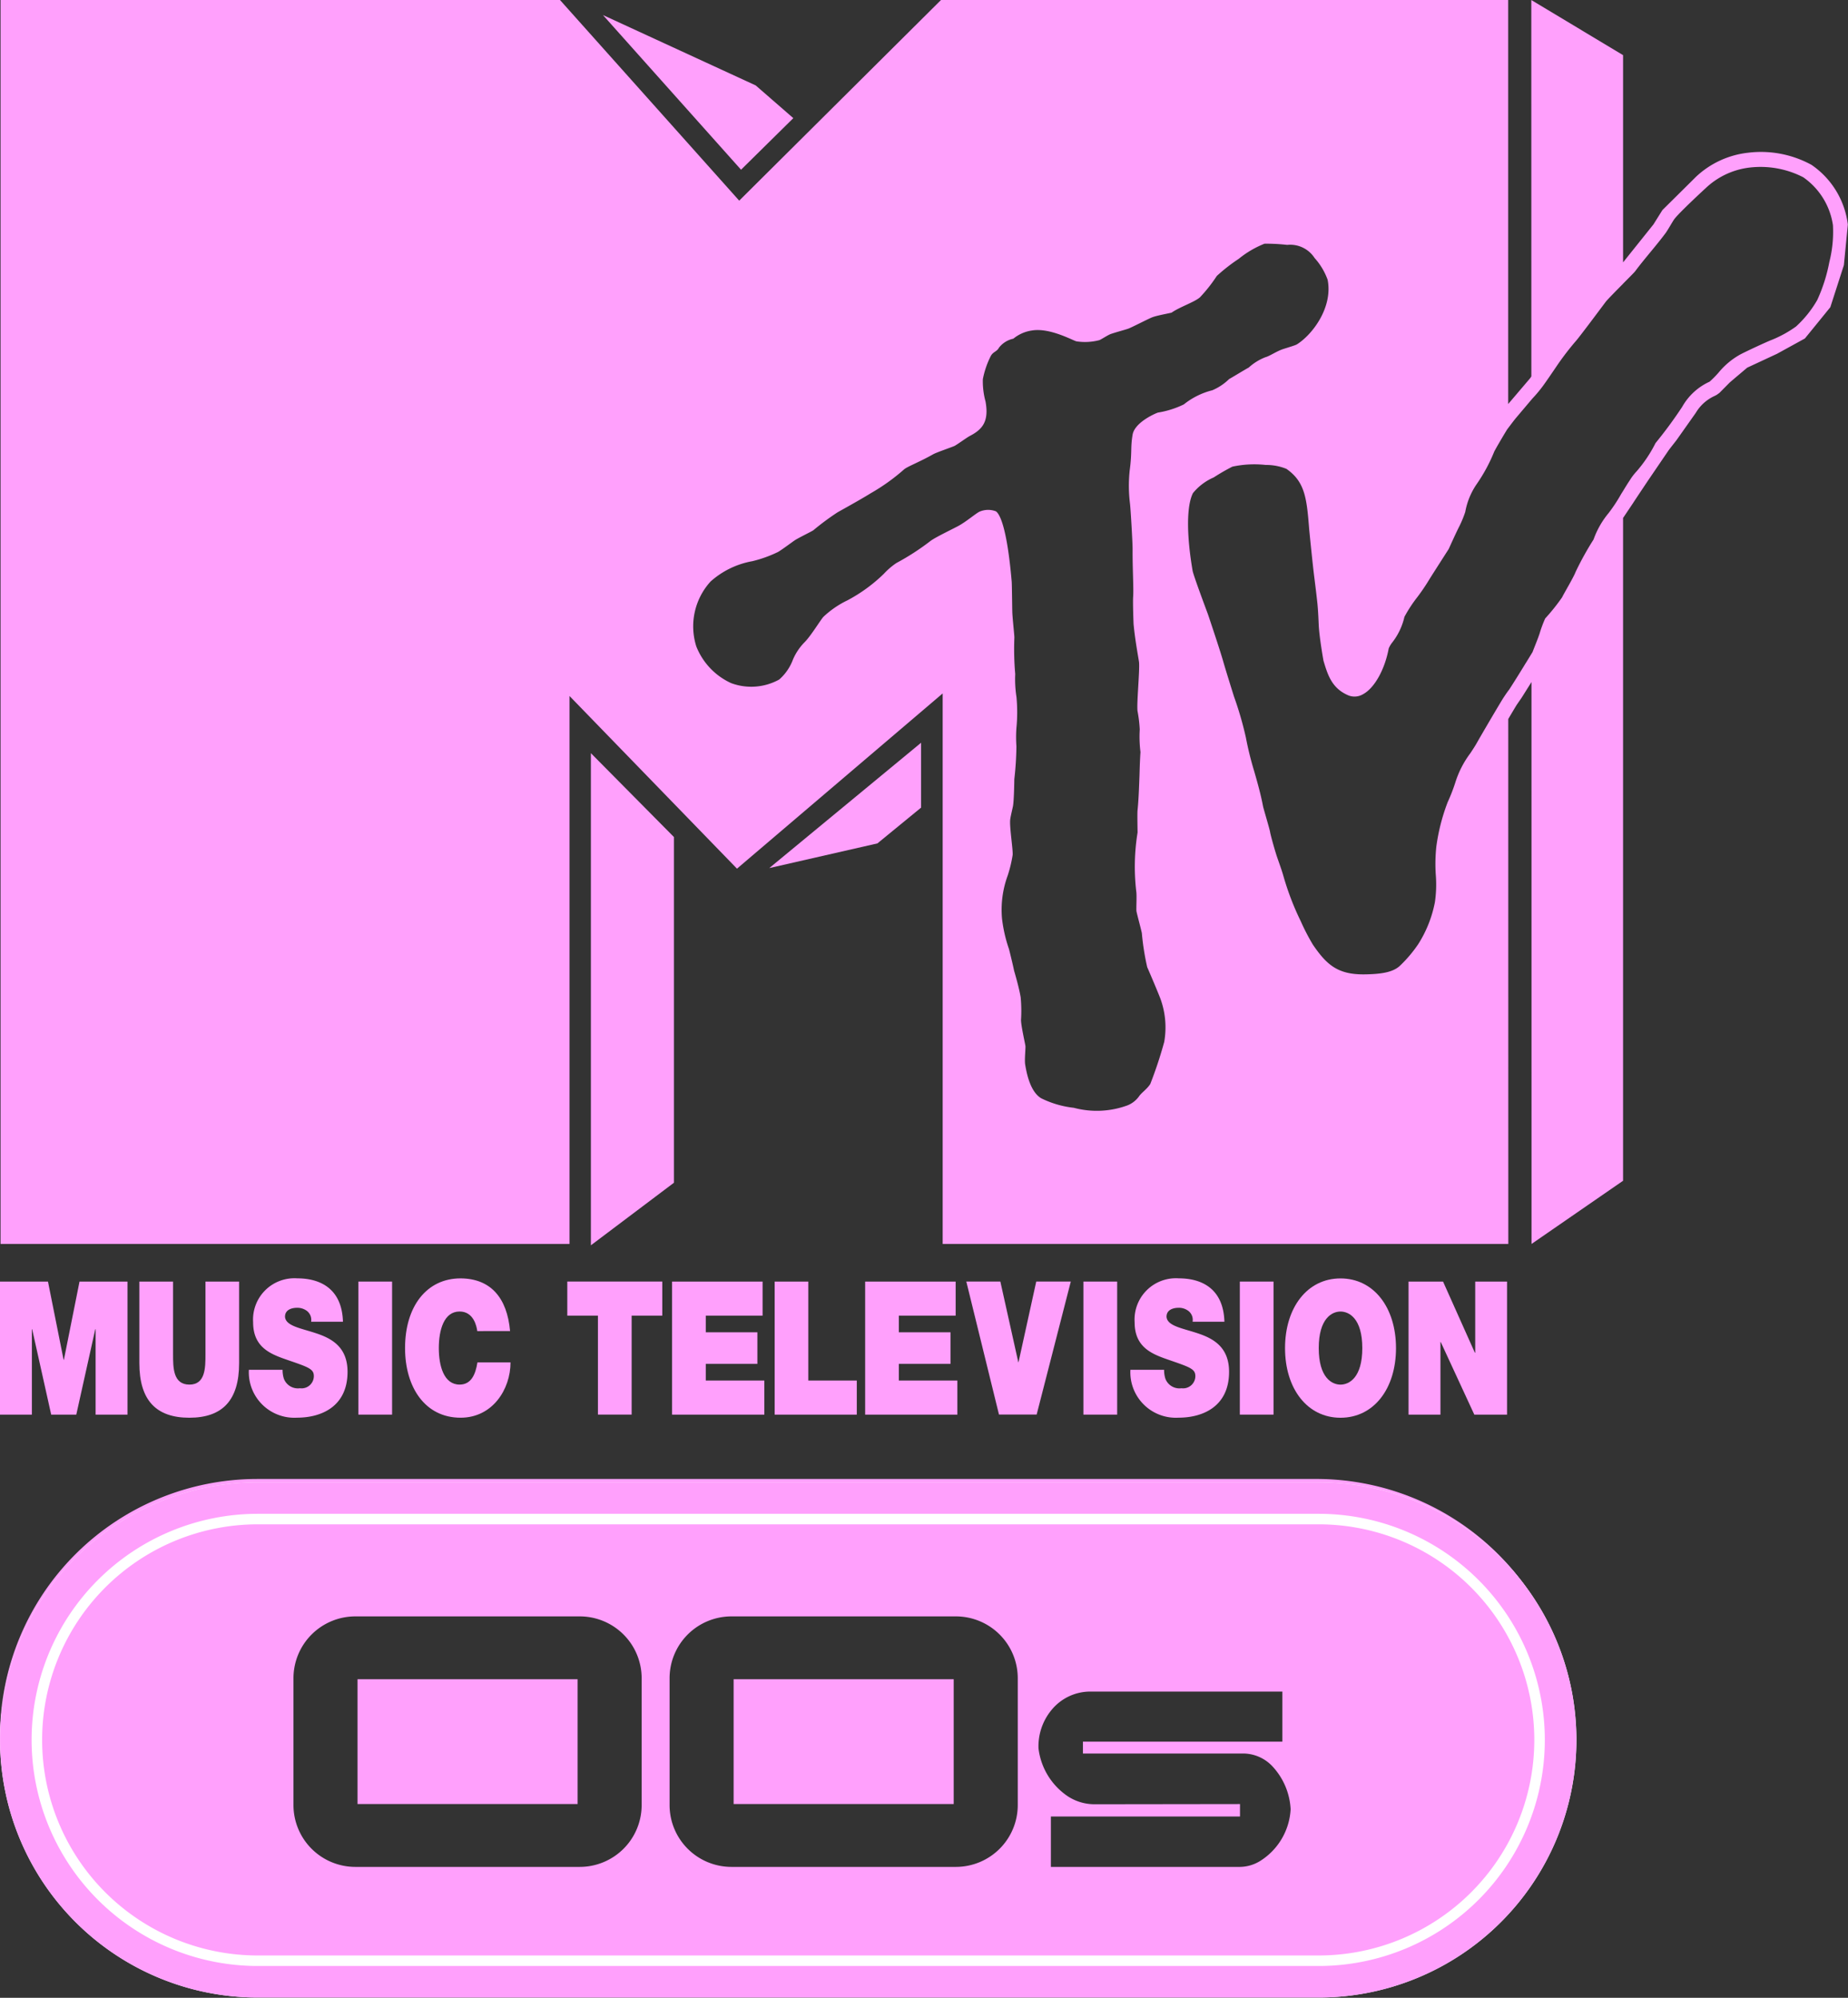 <svg data-name="Слой 1" version="1.1" viewBox="0 0 740 800" xmlns="http://www.w3.org/2000/svg">
 <rect x="0" y="0" width="740" height="800" fill="#333333" stroke="none"/>
 <defs>
  <style>.cls-1, .cls-3 {
        fill: #ffa0fc;
      }

      .cls-2 {
        fill: #fff;
      }

      .cls-3 {
        fill-rule: evenodd;
      }</style>
 </defs>
 <g transform="scale(4.212 4.21)">
  <path class="cls-1" transform="scale(.114 .114)" d="m214.62 1234a214.58 214.48 0 0 0 0 428.96h883.08a214.58 214.49 0 0 0 214.62-214.53 214.65 214.56 0 0 0-214.62-214.44zm81.697 114.66h187.21a51.627 51.604 0 0 1 51.574 51.639v105.73a51.627 51.604 0 0 1-51.574 51.641h-187.21a51.627 51.604 0 0 1-51.576-51.641v-105.73a51.627 51.604 0 0 1 51.576-51.639zm313.65 0h187.21a51.627 51.604 0 0 1 51.574 51.639v105.73a51.627 51.604 0 0 1-51.574 51.641h-187.21a51.626 51.604 0 0 1-51.574-51.641v-105.73a51.626 51.604 0 0 1 51.574-51.639zm-311.81 52.428v104.15h183.53v-104.15zm313.65 0v104.15h183.53v-104.15zm297.85 10.299h159.75v41.779h-166.31v9.902h132.93a33.644 33.63 0 0 1 24.629 10.186l0.141 0.15a56.75 56.726 0 0 1 15.512 36.178 54.334 54.31 0 0 1-25.078 42.936 32.689 32.675 0 0 1-18.266 5.152h-156.58v-42.059h157.7v-10.369l-120.63 0.16a40.647 40.629 0 0 1-25.701-8.605l-0.166-0.135a56.182 56.158 0 0 1-21.543-37.9 47.568 47.548 0 0 1 10.83-31.971 41.711 41.693 0 0 1 32.785-15.404z" stroke-width="8.755"/>
  <path class="cls-2" d="m142.69 148.17a24.4 24.4 0 0 0-17.33-7.18h-100.85a24.505 24.505 0 0 0 0 49.01h100.85a24.501 24.501 0 0 0 17.33-41.83zm-17.33 37.83h-100.85a20.505 20.505 0 1 1 0-41.01h100.85a20.505 20.505 0 1 1 0 41.01z"/>
  <path class="cls-1" d="m125.36 143.99a21.505 21.505 0 1 1 0 43.01h-100.85a21.505 21.505 0 1 1 0-43.01h100.85m0-3h-100.85a24.505 24.505 0 0 0 0 49.01h100.85a24.505 24.505 0 0 0 0-49.01z"/>
  <path class="cls-1" d="m56.175 71.639v46.812l7.894-5.95v-32.886z"/>
  <path class="cls-1" d="m73.135 82.57 10.28-2.348 4.152-3.403v-6.171z"/>
  <path class="cls-1" d="m71.845 8.125-14.523-6.694 13.129 14.712 4.97-4.906z"/>
  <path class="cls-1" d="m0 121.9h4.561l1.486 7.442h0.027l1.486-7.442h4.561v12.655h-3.032v-8.121h-0.032l-1.804 8.121h-2.386l-1.809-8.121h-0.027v8.121h-3.032z"/>
  <path class="cls-1" d="m22.732 129.66c0 3.511-1.562 5.191-4.733 5.191s-4.75-1.68-4.75-5.191v-7.76h3.204v6.898c0 1.292 0 2.902 1.556 2.902 1.524 0 1.524-1.61 1.524-2.902v-6.898h3.199z"/>
  <path class="cls-1" d="m26.865 130.29a2.735 2.735 0 0 0 0.118 0.835 1.422 1.422 0 0 0 1.529 0.921 1.167 1.167 0 0 0 1.325-1.152c0-0.652-0.447-0.829-2.246-1.449-1.642-0.571-3.527-1.12-3.527-3.673a3.932 3.932 0 0 1 4.2-4.179c2.256 0 4.254 1.045 4.34 4.13h-3.026a1.08 1.08 0 0 0-0.382-1.018 1.507 1.507 0 0 0-0.948-0.312c-0.436 0-1.152 0.14-1.152 0.851 0.059 0.899 1.546 1.093 3.016 1.594 1.476 0.495 2.929 1.33 2.929 3.646 0 3.301-2.488 4.362-4.803 4.362a4.326 4.326 0 0 1-4.577-4.556z"/>
  <path class="cls-1" d="m34.071 121.9h3.204v12.655h-3.204z"/>
  <path class="cls-1" d="m45.374 126.61c-0.059-0.463-0.35-1.863-1.68-1.863-1.497 0-1.976 1.777-1.976 3.479 0 1.696 0.479 3.473 1.976 3.473 1.082 0 1.508-0.926 1.696-2.111h3.145c0 2.553-1.702 5.261-4.75 5.261-3.366 0-5.277-2.886-5.277-6.624 0-3.985 2.073-6.629 5.277-6.629 2.859 0.016 4.426 1.842 4.707 5.013z"/>
  <path class="cls-1" d="m56.845 125.14h-2.913v-3.242h9.031v3.242h-2.913v9.413h-3.204z"/>
  <path class="cls-1" d="m63.894 121.9h8.605v3.242h-5.401v1.583h4.906v3.005h-4.906v1.583h5.568v3.242h-8.772z"/>
  <path class="cls-1" d="m73.646 121.9h3.199v9.413h4.61v3.242h-7.808z"/>
  <path class="cls-1" d="m82.249 121.9h8.605v3.242h-5.401v1.583h4.911v3.005h-4.911v1.583h5.563v3.242h-8.767z"/>
  <path class="cls-1" d="m98.554 134.55h-3.581l-3.107-12.655h3.236l1.707 7.674h0.022l1.685-7.674h3.285z"/>
  <path class="cls-1" d="m103 121.9h3.209v12.655h-3.209z"/>
  <path class="cls-1" d="m110.67 130.29a2.735 2.735 0 0 0 0.118 0.835 1.422 1.422 0 0 0 1.529 0.921 1.167 1.167 0 0 0 1.325-1.152c0-0.652-0.458-0.829-2.246-1.449-1.642-0.571-3.527-1.12-3.527-3.673a3.929 3.929 0 0 1 4.2-4.179c2.256 0 4.249 1.045 4.335 4.13h-3.026a1.069 1.069 0 0 0-0.382-1.018 1.482 1.482 0 0 0-0.942-0.312c-0.436 0-1.152 0.14-1.152 0.851 0.059 0.899 1.546 1.093 3.016 1.594 1.476 0.495 2.929 1.33 2.929 3.646 0 3.301-2.493 4.362-4.803 4.362a4.326 4.326 0 0 1-4.577-4.556z"/>
  <path class="cls-1" d="m117.87 121.9h3.204v12.655h-3.204z"/>
  <path class="cls-1" d="m127.44 121.6c3.166 0 5.277 2.768 5.277 6.629s-2.111 6.624-5.277 6.624c-3.156 0-5.272-2.763-5.272-6.624s2.116-6.629 5.272-6.629m0 10.102c0.819 0 2.073-0.657 2.073-3.473s-1.255-3.479-2.073-3.479c-0.813 0-2.068 0.662-2.068 3.479s1.255 3.473 2.068 3.473"/>
  <path class="cls-1" d="m133.91 121.9h3.28l3.026 6.769h0.032v-6.769h3.026v12.655h-3.112l-3.193-6.909h-0.027v6.909h-3.032z"/>
  <path class="cls-1" d="m172.22 15.681a10.012 10.012 0 0 0-6.047-1.152 8.607 8.607 0 0 0-4.943 2.294c0.016-0.011-3.183 3.156-3.183 3.156l-0.856 1.368c-0.011 0.016-2.854 3.57-2.854 3.57s-0.027 0.032-0.032 0.038v-19.709l-8.724-5.245 5e-3 35.8-0.113 0.172-2.089 2.456v-38.427h-53.925l-19.181 19.084-17.038-19.084h-53.188v118.32h54.092v-52.121l15.923 16.424 19.553-16.667v52.364h53.775l-5e-3 -49.93c0.42-0.716 0.765-1.287 0.765-1.287 5e-3 -0.016 0.458-0.668 0.458-0.668 0.027-0.032 0.485-0.765 0.985-1.562l5e-3 53.446 8.702-6.01v-63.042c0.382-0.571 0.953-1.422 0.953-1.422 0.081-0.135 1.341-2.019 1.341-2.019 0-0.005 2.003-2.946 2.003-2.946 0.021-0.048 0.765-0.991 0.765-0.991l1.852-2.623a3.993 3.993 0 0 1 1.809-1.615l0.188-0.102 0.253-0.183 0.964-0.975c0.016-0.022 1.675-1.422 1.675-1.422l2.833-1.319 2.644-1.454c0.011-0.005 2.423-2.978 2.423-2.978l1.287-3.996c5e-3 -0.005 0.377-3.872 0.377-3.872a8.069 8.069 0 0 0-3.452-5.67m-64.798 32.181c0.059 0.377 0.264 3.877 0.253 4.453-0.011 1.734 0.108 3.646 0.054 4.416-0.043 0.587 0.038 2.612 0.038 2.612 0.145 1.599 0.49 3.349 0.522 3.662 0.07 0.819-0.237 3.926-0.145 4.631a12.381 12.381 0 0 1 0.21 1.75 11.834 11.834 0 0 0 0.07 2.149c-0.043 0.641-0.07 1.373-0.091 2.154-0.043 1.158-0.081 2.353-0.188 3.398-0.032 0.264 5e-3 2.089 5e-3 2.089a20.304 20.304 0 0 0-0.124 5.633c0.059 0.382-0.016 1.637 0.016 1.858 0.049 0.285 0.452 1.761 0.512 2.084a24.159 24.159 0 0 0 0.512 3.247c0.237 0.522 1.201 2.811 1.287 3.086a7.965 7.965 0 0 1 0.328 4.023 39.563 39.563 0 0 1-1.325 4.001c-0.339 0.522-0.851 0.829-1.093 1.206a2.484 2.484 0 0 1-1.072 0.824 8.463 8.463 0 0 1-5.105 0.232 9.267 9.267 0 0 1-3.107-0.91c-1.023-0.619-1.373-2.316-1.519-3.226-0.07-0.425 0.054-1.562 0.027-1.739-0.032-0.258-0.42-1.939-0.42-2.477a13.535 13.535 0 0 0-0.032-2.154c-0.156-0.964-0.625-2.531-0.625-2.531-0.129-0.641-0.474-2.03-0.49-2.073a13.649 13.649 0 0 1-0.662-2.913 9.46 9.46 0 0 1 0.544-4.071 12.487 12.487 0 0 0 0.468-1.939c0.054-0.458-0.302-2.628-0.232-3.355 0.022-0.296 0.264-1.239 0.275-1.362 0.092-0.614 0.113-2.251 0.118-2.504a30.064 30.064 0 0 0 0.199-3.134 12.345 12.345 0 0 1 0-1.729 15.463 15.463 0 0 0 0.005-2.956 11.039 11.039 0 0 1-0.118-2.181 27.219 27.219 0 0 1-0.081-3.473c0.011-0.167-0.194-1.955-0.199-2.509-0.011-0.35-0.032-2.542-0.054-2.8-0.469-5.455-1.206-6.5-1.502-6.699a2.054 2.054 0 0 0-1.556 0.032c-0.35 0.162-1.26 0.953-2.03 1.368-0.754 0.398-2.159 1.066-2.639 1.422a23.16 23.16 0 0 1-3.236 2.095 6.749 6.749 0 0 0-1.19 1.023 15.009 15.009 0 0 1-3.463 2.526 9.008 9.008 0 0 0-2.272 1.556c-0.258 0.258-1.212 1.852-1.825 2.45a5.358 5.358 0 0 0-1.082 1.621 4.704 4.704 0 0 1-1.309 1.906 5.487 5.487 0 0 1-4.577 0.339 6.444 6.444 0 0 1-3.306-3.49 6.337 6.337 0 0 1 1.357-6.171 8.074 8.074 0 0 1 3.969-1.933 11.944 11.944 0 0 0 2.445-0.878c0.328-0.183 1.379-0.969 1.599-1.115 0.334-0.221 1.524-0.797 1.756-0.948a24.679 24.679 0 0 1 2.31-1.712c1.389-0.775 2.493-1.4 3.145-1.809a19.03 19.03 0 0 0 3.15-2.251c0.28-0.269 1.47-0.711 2.773-1.449 0.328-0.188 1.691-0.646 2.035-0.797 0.237-0.113 1.185-0.808 1.465-0.953 1.222-0.635 1.836-1.395 1.492-3.285a7.292 7.292 0 0 1-0.253-2.116 8.355 8.355 0 0 1 0.754-2.203c0.226-0.42 0.582-0.409 0.781-0.797a2.348 2.348 0 0 1 1.362-0.851 3.601 3.601 0 0 1 1.772-0.781c1.712-0.285 3.915 0.969 4.233 1.034a5.386 5.386 0 0 0 2.165-0.113c0.108-0.022 0.808-0.479 1.066-0.576 0.345-0.129 1.449-0.431 1.675-0.512 0.339-0.118 1.912-0.942 2.31-1.093 0.409-0.156 1.357-0.328 1.825-0.436 0.749-0.533 2.154-0.991 2.692-1.454a14.394 14.394 0 0 0 1.605-2.035 16.71 16.71 0 0 1 2.089-1.632 9.305 9.305 0 0 1 2.45-1.438 17.72 17.72 0 0 1 2.154 0.113 2.758 2.758 0 0 1 2.606 1.249 6.242 6.242 0 0 1 1.239 2.068c0.517 2.623-1.443 5.223-2.929 6.15-0.151 0.092-0.872 0.302-1.314 0.447-0.619 0.205-1.249 0.657-1.669 0.77a5.035 5.035 0 0 0-1.589 0.985c-0.339 0.178-1.492 0.889-1.863 1.093a5.181 5.181 0 0 1-1.599 1.066 7.077 7.077 0 0 0-2.709 1.346 8.834 8.834 0 0 1-2.45 0.775c-0.172 0.043-2.213 0.905-2.418 2.1-0.215 1.255-0.038 1.589-0.275 3.387a13.556 13.556 0 0 0 0.021 3.134m66.489-22.929a15.524 15.524 0 0 1-1.147 3.603 10.396 10.396 0 0 1-2.025 2.526 11.149 11.149 0 0 1-2.272 1.255c-0.42 0.151-2.477 1.109-3.032 1.405a7.164 7.164 0 0 0-2.052 1.718 9.859 9.859 0 0 1-0.851 0.862 5.694 5.694 0 0 0-2.612 2.402 41.731 41.731 0 0 1-2.531 3.441 13.038 13.038 0 0 1-1.788 2.676 5.202 5.202 0 0 0-0.641 0.835c-0.21 0.312-0.425 0.662-0.657 1.045-0.065 0.102-0.118 0.188-0.183 0.291a15.087 15.087 0 0 1-1.196 1.815 8.232 8.232 0 0 0-1.427 2.509 28.89 28.89 0 0 0-1.702 3.075c-0.188 0.512-1.179 2.17-1.287 2.423a19.283 19.283 0 0 1-1.61 2.014 11.573 11.573 0 0 0-0.522 1.405c-0.151 0.479-0.544 1.422-0.679 1.788-0.167 0.275-0.382 0.625-0.609 0.996a0.228 0.228 0 0 1-0.027 0.038c-0.167 0.275-0.334 0.549-0.512 0.835-0.398 0.646-0.802 1.282-1.066 1.691-0.178 0.226-0.355 0.49-0.512 0.727-0.253 0.372-2.106 3.533-2.531 4.287-0.188 0.345-0.42 0.689-0.657 1.05a9.199 9.199 0 0 0-1.427 2.784 16.705 16.705 0 0 1-0.727 1.869 18.77 18.77 0 0 0-1.082 4.254 15.605 15.605 0 0 0-0.049 2.649 11.658 11.658 0 0 1-0.081 2.596 11.446 11.446 0 0 1-1.594 4.017 12.467 12.467 0 0 1-1.739 2.052c-0.609 0.565-1.605 0.797-3.43 0.813-2.472 0.011-3.533-0.905-4.846-2.838a20.443 20.443 0 0 1-1.147-2.219 26.047 26.047 0 0 1-1.664-4.351c-0.145-0.506-0.35-1.066-0.538-1.61-0.215-0.592-0.679-2.262-0.716-2.536-0.043-0.275-0.625-2.219-0.662-2.407-0.226-1.19-0.539-2.294-0.845-3.36a30.619 30.619 0 0 1-0.792-3.209 32.721 32.721 0 0 0-1.131-3.899s-0.775-2.461-1.023-3.339c-0.339-1.19-1.449-4.475-1.449-4.475-0.415-1.12-1.395-3.748-1.465-4.168-0.582-3.414-0.576-6.166 0.038-7.367a5.202 5.202 0 0 1 1.976-1.492 19.033 19.033 0 0 1 1.772-1.023 9.902 9.902 0 0 1 3.166-0.162 5.097 5.097 0 0 1 1.971 0.372c1.804 1.255 1.933 2.876 2.17 5.821 0 0 0.312 3.166 0.463 4.356 0.108 0.878 0.226 1.788 0.318 2.687 0.059 0.619 0.091 1.298 0.118 1.949 0.049 1.179 0.452 3.43 0.452 3.43 0.404 1.352 0.792 2.639 2.375 3.306a1.567 1.567 0 0 0 1.384-0.113c1.082-0.576 2.068-2.332 2.445-4.356a2.459 2.459 0 0 1 0.339-0.571 6.167 6.167 0 0 0 1.153-2.429 13.082 13.082 0 0 1 1.239-1.895 19.234 19.234 0 0 0 1.093-1.61c0.081-0.145 1.879-2.951 1.879-2.951s0.695-1.546 0.991-2.122a10.314 10.314 0 0 0 0.582-1.405 6.792 6.792 0 0 1 1.034-2.569 15.914 15.914 0 0 0 1.729-3.188c0.194-0.366 0.722-1.276 1.212-2.079 0.027-0.032 0.075-0.102 0.108-0.145v-0.005c0.011-0.011 0.027-0.032 0.038-0.043 0.215-0.285 0.495-0.662 0.711-0.921l1.551-1.836a12.907 12.907 0 0 0 0.921-1.088c0.302-0.398 0.942-1.341 1.508-2.175a26.557 26.557 0 0 1 1.648-2.143c0.302-0.312 2.563-3.355 2.913-3.818 0.145-0.188 1.072-1.131 1.632-1.696 0-0.005 5e-3 -0.005 5e-3 -0.011 0.775-0.781 1.061-1.066 1.163-1.201 0.452-0.609 0.942-1.201 1.416-1.777s0.959-1.163 1.422-1.782c0.205-0.258 0.727-1.196 0.867-1.379 0.49-0.646 2.886-2.859 2.956-2.919a7.312 7.312 0 0 1 4.157-1.976 8.871 8.871 0 0 1 5.137 0.915 6.746 6.746 0 0 1 2.827 4.556 11.667 11.667 0 0 1-0.345 3.522" Googl="true"/>
 </g>
</svg>
